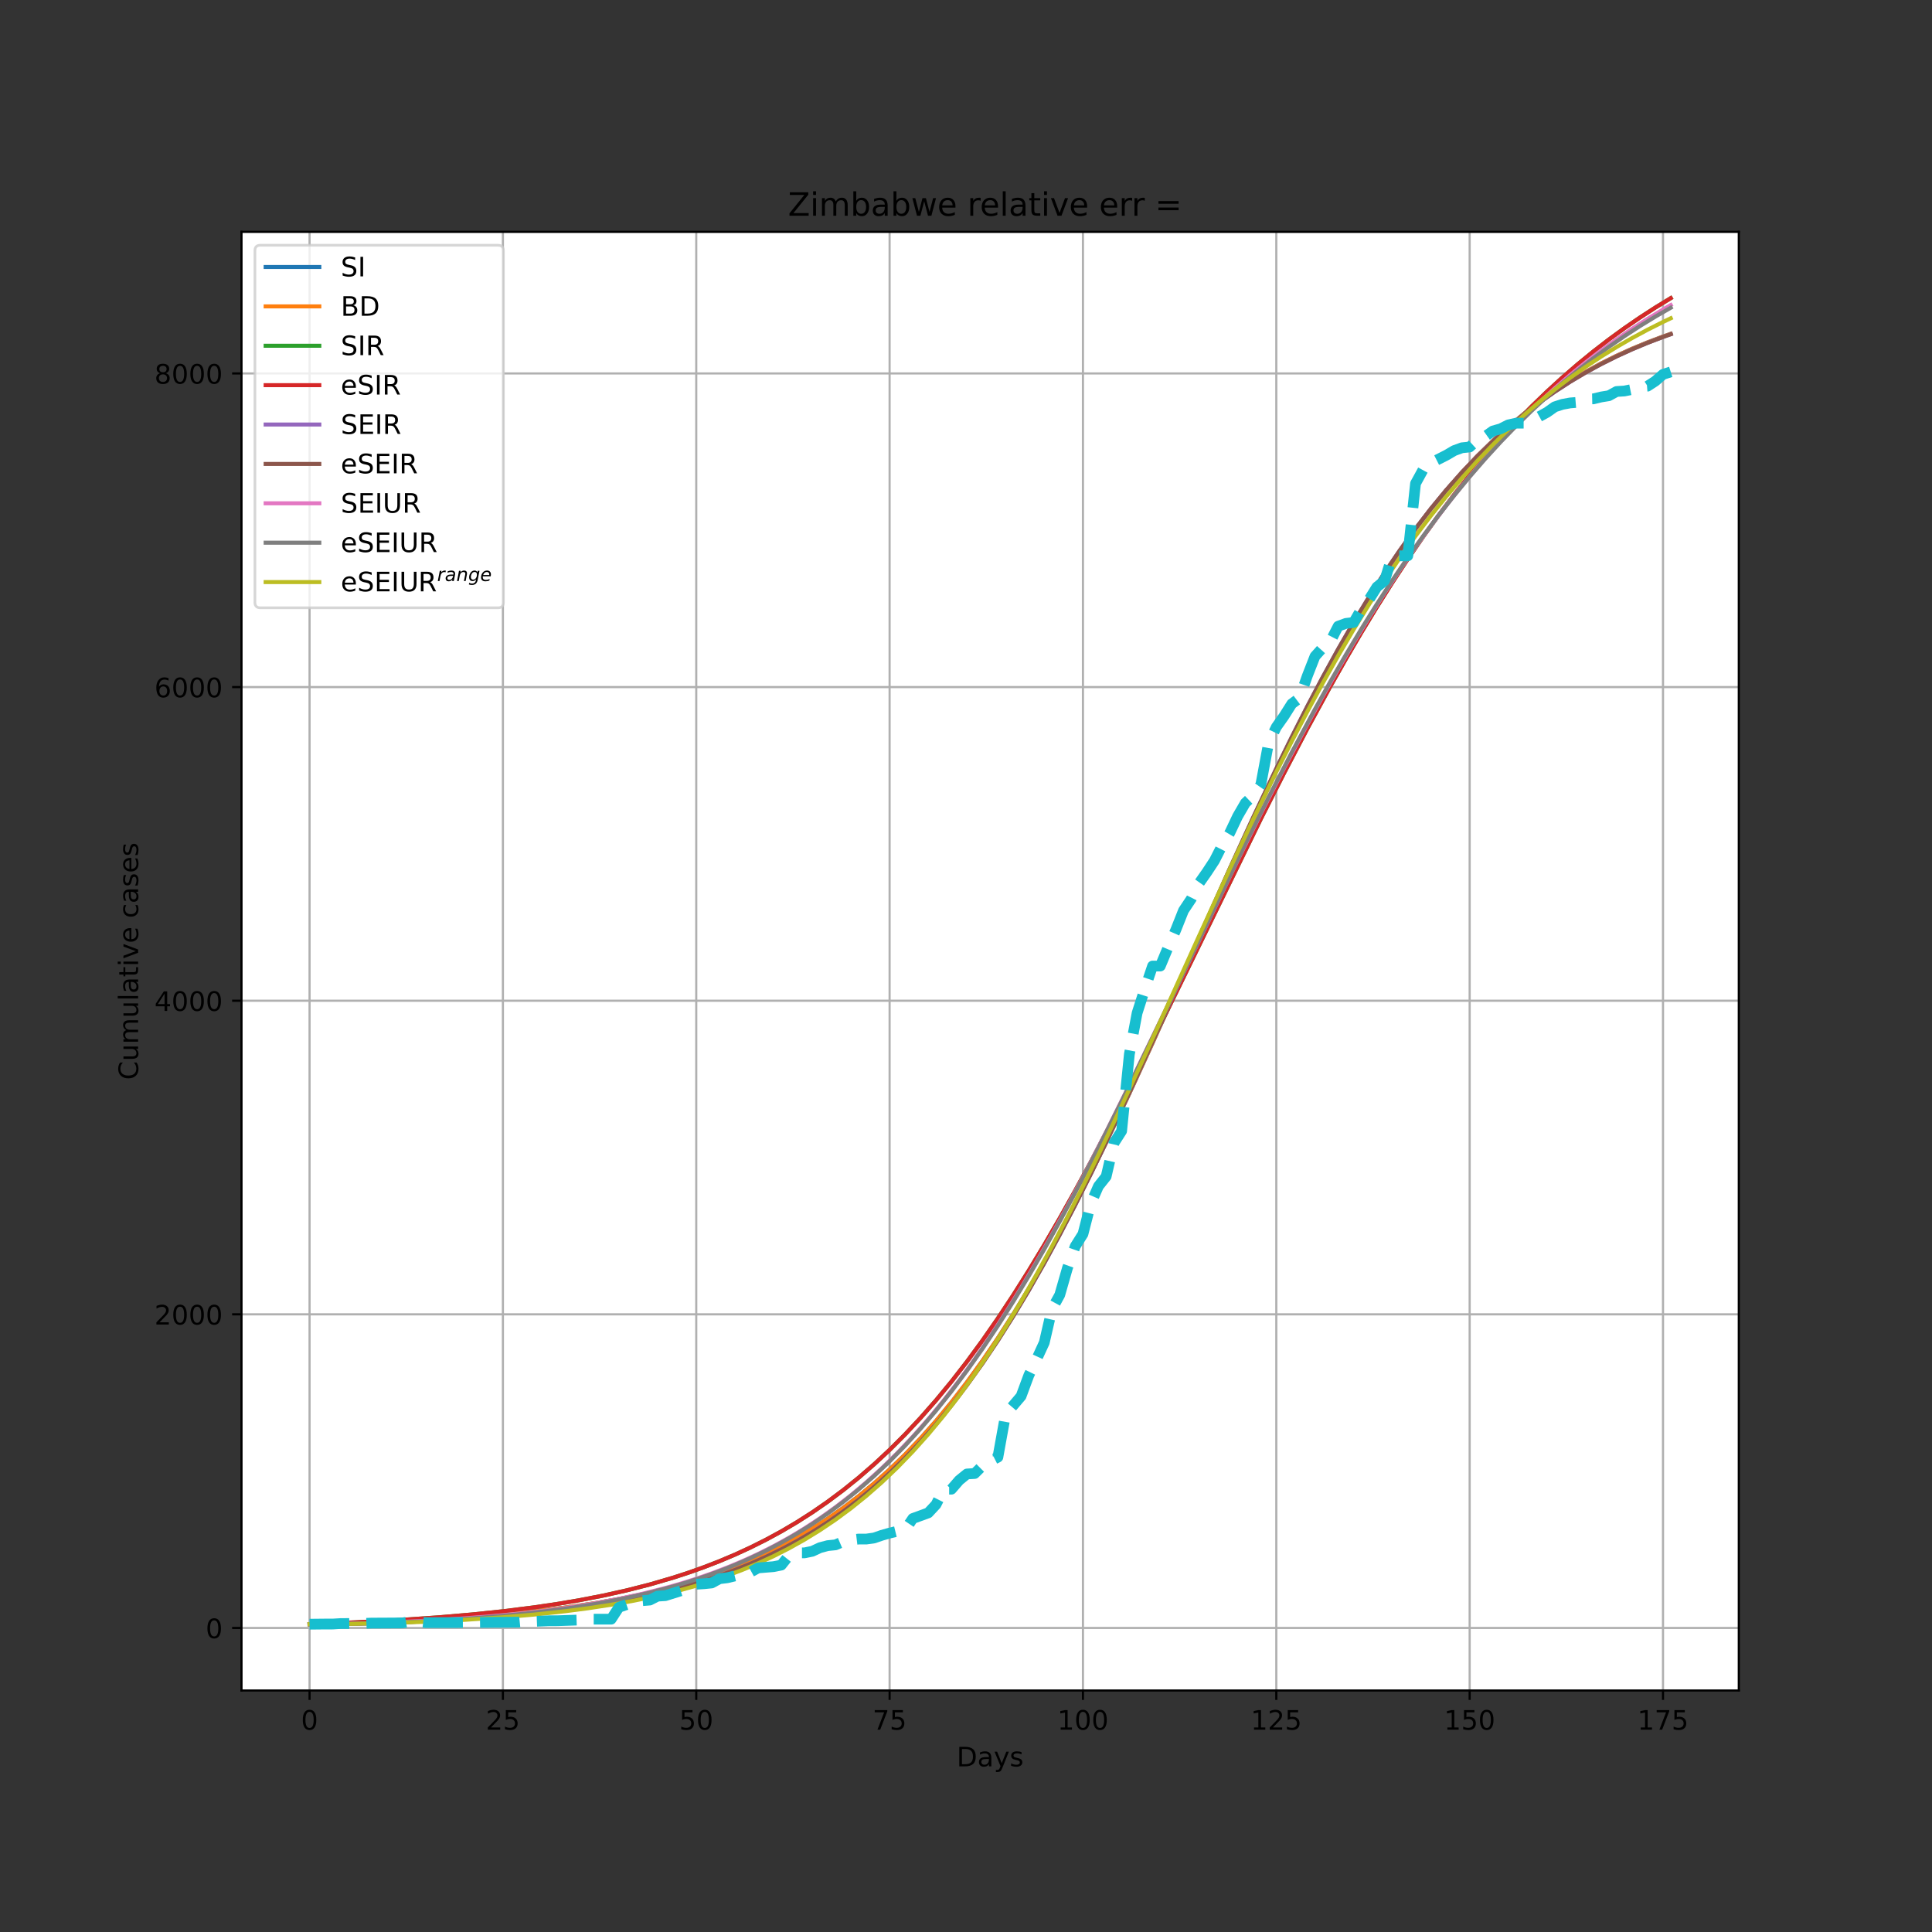 <?xml version="1.0" encoding="utf-8" standalone="no"?>
<!DOCTYPE svg PUBLIC "-//W3C//DTD SVG 1.1//EN"
  "http://www.w3.org/Graphics/SVG/1.1/DTD/svg11.dtd">
<!-- Created with matplotlib (https://matplotlib.org/) -->
<svg height="720pt" version="1.1" viewBox="0 0 720 720" width="720pt" xmlns="http://www.w3.org/2000/svg" xmlns:xlink="http://www.w3.org/1999/xlink">
 <rect x="0" y="0" width="720" height="720" fill="#333333" stroke="none"/>
 <defs>
  <style type="text/css">*{stroke-linecap:butt;stroke-linejoin:round;}</style>
 </defs>
 <g id="figure_1">
  <g id="patch_1">
   <path d="M 0 720 
L 720 720 
L 720 0 
L 0 0 
z
" style="fill:none;"/>
  </g>
  <g id="axes_1">
   <g id="patch_2">
    <path d="M 90 630 
L 648 630 
L 648 86.4 
L 90 86.4 
z
" style="fill:#ffffff;"/>
   </g>
   <g id="matplotlib.axis_1">
    <g id="xtick_1">
     <g id="line2d_1">
      <path clip-path="url(#pd97b72f3ef)" d="M 115.364 630 
L 115.364 86.4 
" style="fill:none;stroke:#b0b0b0;stroke-linecap:square;stroke-width:0.8;"/>
     </g>
     <g id="line2d_2">
      <defs>
       <path d="M 0 0 
L 0 3.5 
" id="m7e99e1c5cc" style="stroke:#000000;stroke-width:0.8;"/>
      </defs>
      <g>
       <use style="stroke:#000000;stroke-width:0.8;" x="115.364" xlink:href="#m7e99e1c5cc" y="630"/>
      </g>
     </g>
     <g id="text_1">
      <!-- 0 -->
      <g transform="translate(112.182 644.598)scale(0.1 -0.1)">
       <defs>
        <path d="M 31.781 66.406 
Q 24.172 66.406 20.328 58.906 
Q 16.5 51.422 16.5 36.375 
Q 16.5 21.391 20.328 13.891 
Q 24.172 6.391 31.781 6.391 
Q 39.453 6.391 43.281 13.891 
Q 47.125 21.391 47.125 36.375 
Q 47.125 51.422 43.281 58.906 
Q 39.453 66.406 31.781 66.406 
z
M 31.781 74.219 
Q 44.047 74.219 50.516 64.516 
Q 56.984 54.828 56.984 36.375 
Q 56.984 17.969 50.516 8.266 
Q 44.047 -1.422 31.781 -1.422 
Q 19.531 -1.422 13.062 8.266 
Q 6.594 17.969 6.594 36.375 
Q 6.594 54.828 13.062 64.516 
Q 19.531 74.219 31.781 74.219 
z
" id="DejaVuSans-48"/>
       </defs>
       <use xlink:href="#DejaVuSans-48"/>
      </g>
     </g>
    </g>
    <g id="xtick_2">
     <g id="line2d_3">
      <path clip-path="url(#pd97b72f3ef)" d="M 187.419 630 
L 187.419 86.4 
" style="fill:none;stroke:#b0b0b0;stroke-linecap:square;stroke-width:0.8;"/>
     </g>
     <g id="line2d_4">
      <g>
       <use style="stroke:#000000;stroke-width:0.8;" x="187.419" xlink:href="#m7e99e1c5cc" y="630"/>
      </g>
     </g>
     <g id="text_2">
      <!-- 25 -->
      <g transform="translate(181.057 644.598)scale(0.1 -0.1)">
       <defs>
        <path d="M 19.188 8.297 
L 53.609 8.297 
L 53.609 0 
L 7.328 0 
L 7.328 8.297 
Q 12.938 14.109 22.625 23.891 
Q 32.328 33.688 34.812 36.531 
Q 39.547 41.844 41.422 45.531 
Q 43.312 49.219 43.312 52.781 
Q 43.312 58.594 39.234 62.25 
Q 35.156 65.922 28.609 65.922 
Q 23.969 65.922 18.812 64.312 
Q 13.672 62.703 7.812 59.422 
L 7.812 69.391 
Q 13.766 71.781 18.938 73 
Q 24.125 74.219 28.422 74.219 
Q 39.75 74.219 46.484 68.547 
Q 53.219 62.891 53.219 53.422 
Q 53.219 48.922 51.531 44.891 
Q 49.859 40.875 45.406 35.406 
Q 44.188 33.984 37.641 27.219 
Q 31.109 20.453 19.188 8.297 
z
" id="DejaVuSans-50"/>
        <path d="M 10.797 72.906 
L 49.516 72.906 
L 49.516 64.594 
L 19.828 64.594 
L 19.828 46.734 
Q 21.969 47.469 24.109 47.828 
Q 26.266 48.188 28.422 48.188 
Q 40.625 48.188 47.75 41.5 
Q 54.891 34.812 54.891 23.391 
Q 54.891 11.625 47.562 5.094 
Q 40.234 -1.422 26.906 -1.422 
Q 22.312 -1.422 17.547 -0.641 
Q 12.797 0.141 7.719 1.703 
L 7.719 11.625 
Q 12.109 9.234 16.797 8.062 
Q 21.484 6.891 26.703 6.891 
Q 35.156 6.891 40.078 11.328 
Q 45.016 15.766 45.016 23.391 
Q 45.016 31 40.078 35.438 
Q 35.156 39.891 26.703 39.891 
Q 22.75 39.891 18.812 39.016 
Q 14.891 38.141 10.797 36.281 
z
" id="DejaVuSans-53"/>
       </defs>
       <use xlink:href="#DejaVuSans-50"/>
       <use x="63.623" xlink:href="#DejaVuSans-53"/>
      </g>
     </g>
    </g>
    <g id="xtick_3">
     <g id="line2d_5">
      <path clip-path="url(#pd97b72f3ef)" d="M 259.475 630 
L 259.475 86.4 
" style="fill:none;stroke:#b0b0b0;stroke-linecap:square;stroke-width:0.8;"/>
     </g>
     <g id="line2d_6">
      <g>
       <use style="stroke:#000000;stroke-width:0.8;" x="259.475" xlink:href="#m7e99e1c5cc" y="630"/>
      </g>
     </g>
     <g id="text_3">
      <!-- 50 -->
      <g transform="translate(253.113 644.598)scale(0.1 -0.1)">
       <use xlink:href="#DejaVuSans-53"/>
       <use x="63.623" xlink:href="#DejaVuSans-48"/>
      </g>
     </g>
    </g>
    <g id="xtick_4">
     <g id="line2d_7">
      <path clip-path="url(#pd97b72f3ef)" d="M 331.531 630 
L 331.531 86.4 
" style="fill:none;stroke:#b0b0b0;stroke-linecap:square;stroke-width:0.8;"/>
     </g>
     <g id="line2d_8">
      <g>
       <use style="stroke:#000000;stroke-width:0.8;" x="331.531" xlink:href="#m7e99e1c5cc" y="630"/>
      </g>
     </g>
     <g id="text_4">
      <!-- 75 -->
      <g transform="translate(325.168 644.598)scale(0.1 -0.1)">
       <defs>
        <path d="M 8.203 72.906 
L 55.078 72.906 
L 55.078 68.703 
L 28.609 0 
L 18.312 0 
L 43.219 64.594 
L 8.203 64.594 
z
" id="DejaVuSans-55"/>
       </defs>
       <use xlink:href="#DejaVuSans-55"/>
       <use x="63.623" xlink:href="#DejaVuSans-53"/>
      </g>
     </g>
    </g>
    <g id="xtick_5">
     <g id="line2d_9">
      <path clip-path="url(#pd97b72f3ef)" d="M 403.587 630 
L 403.587 86.4 
" style="fill:none;stroke:#b0b0b0;stroke-linecap:square;stroke-width:0.8;"/>
     </g>
     <g id="line2d_10">
      <g>
       <use style="stroke:#000000;stroke-width:0.8;" x="403.587" xlink:href="#m7e99e1c5cc" y="630"/>
      </g>
     </g>
     <g id="text_5">
      <!-- 100 -->
      <g transform="translate(394.043 644.598)scale(0.1 -0.1)">
       <defs>
        <path d="M 12.406 8.297 
L 28.516 8.297 
L 28.516 63.922 
L 10.984 60.406 
L 10.984 69.391 
L 28.422 72.906 
L 38.281 72.906 
L 38.281 8.297 
L 54.391 8.297 
L 54.391 0 
L 12.406 0 
z
" id="DejaVuSans-49"/>
       </defs>
       <use xlink:href="#DejaVuSans-49"/>
       <use x="63.623" xlink:href="#DejaVuSans-48"/>
       <use x="127.246" xlink:href="#DejaVuSans-48"/>
      </g>
     </g>
    </g>
    <g id="xtick_6">
     <g id="line2d_11">
      <path clip-path="url(#pd97b72f3ef)" d="M 475.643 630 
L 475.643 86.4 
" style="fill:none;stroke:#b0b0b0;stroke-linecap:square;stroke-width:0.8;"/>
     </g>
     <g id="line2d_12">
      <g>
       <use style="stroke:#000000;stroke-width:0.8;" x="475.643" xlink:href="#m7e99e1c5cc" y="630"/>
      </g>
     </g>
     <g id="text_6">
      <!-- 125 -->
      <g transform="translate(466.099 644.598)scale(0.1 -0.1)">
       <use xlink:href="#DejaVuSans-49"/>
       <use x="63.623" xlink:href="#DejaVuSans-50"/>
       <use x="127.246" xlink:href="#DejaVuSans-53"/>
      </g>
     </g>
    </g>
    <g id="xtick_7">
     <g id="line2d_13">
      <path clip-path="url(#pd97b72f3ef)" d="M 547.698 630 
L 547.698 86.4 
" style="fill:none;stroke:#b0b0b0;stroke-linecap:square;stroke-width:0.8;"/>
     </g>
     <g id="line2d_14">
      <g>
       <use style="stroke:#000000;stroke-width:0.8;" x="547.698" xlink:href="#m7e99e1c5cc" y="630"/>
      </g>
     </g>
     <g id="text_7">
      <!-- 150 -->
      <g transform="translate(538.155 644.598)scale(0.1 -0.1)">
       <use xlink:href="#DejaVuSans-49"/>
       <use x="63.623" xlink:href="#DejaVuSans-53"/>
       <use x="127.246" xlink:href="#DejaVuSans-48"/>
      </g>
     </g>
    </g>
    <g id="xtick_8">
     <g id="line2d_15">
      <path clip-path="url(#pd97b72f3ef)" d="M 619.754 630 
L 619.754 86.4 
" style="fill:none;stroke:#b0b0b0;stroke-linecap:square;stroke-width:0.8;"/>
     </g>
     <g id="line2d_16">
      <g>
       <use style="stroke:#000000;stroke-width:0.8;" x="619.754" xlink:href="#m7e99e1c5cc" y="630"/>
      </g>
     </g>
     <g id="text_8">
      <!-- 175 -->
      <g transform="translate(610.21 644.598)scale(0.1 -0.1)">
       <use xlink:href="#DejaVuSans-49"/>
       <use x="63.623" xlink:href="#DejaVuSans-55"/>
       <use x="127.246" xlink:href="#DejaVuSans-53"/>
      </g>
     </g>
    </g>
    <g id="text_9">
     <!-- Days -->
     <g transform="translate(356.522 658.277)scale(0.1 -0.1)">
      <defs>
       <path d="M 19.672 64.797 
L 19.672 8.109 
L 31.594 8.109 
Q 46.688 8.109 53.688 14.938 
Q 60.688 21.781 60.688 36.531 
Q 60.688 51.172 53.688 57.984 
Q 46.688 64.797 31.594 64.797 
z
M 9.812 72.906 
L 30.078 72.906 
Q 51.266 72.906 61.172 64.094 
Q 71.094 55.281 71.094 36.531 
Q 71.094 17.672 61.125 8.828 
Q 51.172 0 30.078 0 
L 9.812 0 
z
" id="DejaVuSans-68"/>
       <path d="M 34.281 27.484 
Q 23.391 27.484 19.188 25 
Q 14.984 22.516 14.984 16.5 
Q 14.984 11.719 18.141 8.906 
Q 21.297 6.109 26.703 6.109 
Q 34.188 6.109 38.703 11.406 
Q 43.219 16.703 43.219 25.484 
L 43.219 27.484 
z
M 52.203 31.203 
L 52.203 0 
L 43.219 0 
L 43.219 8.297 
Q 40.141 3.328 35.547 0.953 
Q 30.953 -1.422 24.312 -1.422 
Q 15.922 -1.422 10.953 3.297 
Q 6 8.016 6 15.922 
Q 6 25.141 12.172 29.828 
Q 18.359 34.516 30.609 34.516 
L 43.219 34.516 
L 43.219 35.406 
Q 43.219 41.609 39.141 45 
Q 35.062 48.391 27.688 48.391 
Q 23 48.391 18.547 47.266 
Q 14.109 46.141 10.016 43.891 
L 10.016 52.203 
Q 14.938 54.109 19.578 55.047 
Q 24.219 56 28.609 56 
Q 40.484 56 46.344 49.844 
Q 52.203 43.703 52.203 31.203 
z
" id="DejaVuSans-97"/>
       <path d="M 32.172 -5.078 
Q 28.375 -14.844 24.75 -17.812 
Q 21.141 -20.797 15.094 -20.797 
L 7.906 -20.797 
L 7.906 -13.281 
L 13.188 -13.281 
Q 16.891 -13.281 18.938 -11.516 
Q 21 -9.766 23.484 -3.219 
L 25.094 0.875 
L 2.984 54.688 
L 12.5 54.688 
L 29.594 11.922 
L 46.688 54.688 
L 56.203 54.688 
z
" id="DejaVuSans-121"/>
       <path d="M 44.281 53.078 
L 44.281 44.578 
Q 40.484 46.531 36.375 47.5 
Q 32.281 48.484 27.875 48.484 
Q 21.188 48.484 17.844 46.438 
Q 14.5 44.391 14.5 40.281 
Q 14.5 37.156 16.891 35.375 
Q 19.281 33.594 26.516 31.984 
L 29.594 31.297 
Q 39.156 29.25 43.188 25.516 
Q 47.219 21.781 47.219 15.094 
Q 47.219 7.469 41.188 3.016 
Q 35.156 -1.422 24.609 -1.422 
Q 20.219 -1.422 15.453 -0.562 
Q 10.688 0.297 5.422 2 
L 5.422 11.281 
Q 10.406 8.688 15.234 7.391 
Q 20.062 6.109 24.812 6.109 
Q 31.156 6.109 34.562 8.281 
Q 37.984 10.453 37.984 14.406 
Q 37.984 18.062 35.516 20.016 
Q 33.062 21.969 24.703 23.781 
L 21.578 24.516 
Q 13.234 26.266 9.516 29.906 
Q 5.812 33.547 5.812 39.891 
Q 5.812 47.609 11.281 51.797 
Q 16.75 56 26.812 56 
Q 31.781 56 36.172 55.266 
Q 40.578 54.547 44.281 53.078 
z
" id="DejaVuSans-115"/>
      </defs>
      <use xlink:href="#DejaVuSans-68"/>
      <use x="77.002" xlink:href="#DejaVuSans-97"/>
      <use x="138.281" xlink:href="#DejaVuSans-121"/>
      <use x="197.461" xlink:href="#DejaVuSans-115"/>
     </g>
    </g>
   </g>
   <g id="matplotlib.axis_2">
    <g id="ytick_1">
     <g id="line2d_17">
      <path clip-path="url(#pd97b72f3ef)" d="M 90 606.693 
L 648 606.693 
" style="fill:none;stroke:#b0b0b0;stroke-linecap:square;stroke-width:0.8;"/>
     </g>
     <g id="line2d_18">
      <defs>
       <path d="M 0 0 
L -3.5 0 
" id="m1aacdb8997" style="stroke:#000000;stroke-width:0.8;"/>
      </defs>
      <g>
       <use style="stroke:#000000;stroke-width:0.8;" x="90" xlink:href="#m1aacdb8997" y="606.693"/>
      </g>
     </g>
     <g id="text_10">
      <!-- 0 -->
      <g transform="translate(76.638 610.493)scale(0.1 -0.1)">
       <use xlink:href="#DejaVuSans-48"/>
      </g>
     </g>
    </g>
    <g id="ytick_2">
     <g id="line2d_19">
      <path clip-path="url(#pd97b72f3ef)" d="M 90 489.814 
L 648 489.814 
" style="fill:none;stroke:#b0b0b0;stroke-linecap:square;stroke-width:0.8;"/>
     </g>
     <g id="line2d_20">
      <g>
       <use style="stroke:#000000;stroke-width:0.8;" x="90" xlink:href="#m1aacdb8997" y="489.814"/>
      </g>
     </g>
     <g id="text_11">
      <!-- 2000 -->
      <g transform="translate(57.55 493.613)scale(0.1 -0.1)">
       <use xlink:href="#DejaVuSans-50"/>
       <use x="63.623" xlink:href="#DejaVuSans-48"/>
       <use x="127.246" xlink:href="#DejaVuSans-48"/>
       <use x="190.869" xlink:href="#DejaVuSans-48"/>
      </g>
     </g>
    </g>
    <g id="ytick_3">
     <g id="line2d_21">
      <path clip-path="url(#pd97b72f3ef)" d="M 90 372.934 
L 648 372.934 
" style="fill:none;stroke:#b0b0b0;stroke-linecap:square;stroke-width:0.8;"/>
     </g>
     <g id="line2d_22">
      <g>
       <use style="stroke:#000000;stroke-width:0.8;" x="90" xlink:href="#m1aacdb8997" y="372.934"/>
      </g>
     </g>
     <g id="text_12">
      <!-- 4000 -->
      <g transform="translate(57.55 376.733)scale(0.1 -0.1)">
       <defs>
        <path d="M 37.797 64.312 
L 12.891 25.391 
L 37.797 25.391 
z
M 35.203 72.906 
L 47.609 72.906 
L 47.609 25.391 
L 58.016 25.391 
L 58.016 17.188 
L 47.609 17.188 
L 47.609 0 
L 37.797 0 
L 37.797 17.188 
L 4.891 17.188 
L 4.891 26.703 
z
" id="DejaVuSans-52"/>
       </defs>
       <use xlink:href="#DejaVuSans-52"/>
       <use x="63.623" xlink:href="#DejaVuSans-48"/>
       <use x="127.246" xlink:href="#DejaVuSans-48"/>
       <use x="190.869" xlink:href="#DejaVuSans-48"/>
      </g>
     </g>
    </g>
    <g id="ytick_4">
     <g id="line2d_23">
      <path clip-path="url(#pd97b72f3ef)" d="M 90 256.054 
L 648 256.054 
" style="fill:none;stroke:#b0b0b0;stroke-linecap:square;stroke-width:0.8;"/>
     </g>
     <g id="line2d_24">
      <g>
       <use style="stroke:#000000;stroke-width:0.8;" x="90" xlink:href="#m1aacdb8997" y="256.054"/>
      </g>
     </g>
     <g id="text_13">
      <!-- 6000 -->
      <g transform="translate(57.55 259.853)scale(0.1 -0.1)">
       <defs>
        <path d="M 33.016 40.375 
Q 26.375 40.375 22.484 35.828 
Q 18.609 31.297 18.609 23.391 
Q 18.609 15.531 22.484 10.953 
Q 26.375 6.391 33.016 6.391 
Q 39.656 6.391 43.531 10.953 
Q 47.406 15.531 47.406 23.391 
Q 47.406 31.297 43.531 35.828 
Q 39.656 40.375 33.016 40.375 
z
M 52.594 71.297 
L 52.594 62.312 
Q 48.875 64.062 45.094 64.984 
Q 41.312 65.922 37.594 65.922 
Q 27.828 65.922 22.672 59.328 
Q 17.531 52.734 16.797 39.406 
Q 19.672 43.656 24.016 45.922 
Q 28.375 48.188 33.594 48.188 
Q 44.578 48.188 50.953 41.516 
Q 57.328 34.859 57.328 23.391 
Q 57.328 12.156 50.688 5.359 
Q 44.047 -1.422 33.016 -1.422 
Q 20.359 -1.422 13.672 8.266 
Q 6.984 17.969 6.984 36.375 
Q 6.984 53.656 15.188 63.938 
Q 23.391 74.219 37.203 74.219 
Q 40.922 74.219 44.703 73.484 
Q 48.484 72.75 52.594 71.297 
z
" id="DejaVuSans-54"/>
       </defs>
       <use xlink:href="#DejaVuSans-54"/>
       <use x="63.623" xlink:href="#DejaVuSans-48"/>
       <use x="127.246" xlink:href="#DejaVuSans-48"/>
       <use x="190.869" xlink:href="#DejaVuSans-48"/>
      </g>
     </g>
    </g>
    <g id="ytick_5">
     <g id="line2d_25">
      <path clip-path="url(#pd97b72f3ef)" d="M 90 139.174 
L 648 139.174 
" style="fill:none;stroke:#b0b0b0;stroke-linecap:square;stroke-width:0.8;"/>
     </g>
     <g id="line2d_26">
      <g>
       <use style="stroke:#000000;stroke-width:0.8;" x="90" xlink:href="#m1aacdb8997" y="139.174"/>
      </g>
     </g>
     <g id="text_14">
      <!-- 8000 -->
      <g transform="translate(57.55 142.973)scale(0.1 -0.1)">
       <defs>
        <path d="M 31.781 34.625 
Q 24.75 34.625 20.719 30.859 
Q 16.703 27.094 16.703 20.516 
Q 16.703 13.922 20.719 10.156 
Q 24.75 6.391 31.781 6.391 
Q 38.812 6.391 42.859 10.172 
Q 46.922 13.969 46.922 20.516 
Q 46.922 27.094 42.891 30.859 
Q 38.875 34.625 31.781 34.625 
z
M 21.922 38.812 
Q 15.578 40.375 12.031 44.719 
Q 8.5 49.078 8.5 55.328 
Q 8.5 64.062 14.719 69.141 
Q 20.953 74.219 31.781 74.219 
Q 42.672 74.219 48.875 69.141 
Q 55.078 64.062 55.078 55.328 
Q 55.078 49.078 51.531 44.719 
Q 48 40.375 41.703 38.812 
Q 48.828 37.156 52.797 32.312 
Q 56.781 27.484 56.781 20.516 
Q 56.781 9.906 50.312 4.234 
Q 43.844 -1.422 31.781 -1.422 
Q 19.734 -1.422 13.25 4.234 
Q 6.781 9.906 6.781 20.516 
Q 6.781 27.484 10.781 32.312 
Q 14.797 37.156 21.922 38.812 
z
M 18.312 54.391 
Q 18.312 48.734 21.844 45.562 
Q 25.391 42.391 31.781 42.391 
Q 38.141 42.391 41.719 45.562 
Q 45.312 48.734 45.312 54.391 
Q 45.312 60.062 41.719 63.234 
Q 38.141 66.406 31.781 66.406 
Q 25.391 66.406 21.844 63.234 
Q 18.312 60.062 18.312 54.391 
z
" id="DejaVuSans-56"/>
       </defs>
       <use xlink:href="#DejaVuSans-56"/>
       <use x="63.623" xlink:href="#DejaVuSans-48"/>
       <use x="127.246" xlink:href="#DejaVuSans-48"/>
       <use x="190.869" xlink:href="#DejaVuSans-48"/>
      </g>
     </g>
    </g>
    <g id="text_15">
     <!-- Cumulative cases -->
     <g transform="translate(51.47 402.426)rotate(-90)scale(0.1 -0.1)">
      <defs>
       <path d="M 64.406 67.281 
L 64.406 56.891 
Q 59.422 61.531 53.781 63.812 
Q 48.141 66.109 41.797 66.109 
Q 29.297 66.109 22.656 58.469 
Q 16.016 50.828 16.016 36.375 
Q 16.016 21.969 22.656 14.328 
Q 29.297 6.688 41.797 6.688 
Q 48.141 6.688 53.781 8.984 
Q 59.422 11.281 64.406 15.922 
L 64.406 5.609 
Q 59.234 2.094 53.438 0.328 
Q 47.656 -1.422 41.219 -1.422 
Q 24.656 -1.422 15.125 8.703 
Q 5.609 18.844 5.609 36.375 
Q 5.609 53.953 15.125 64.078 
Q 24.656 74.219 41.219 74.219 
Q 47.75 74.219 53.531 72.484 
Q 59.328 70.75 64.406 67.281 
z
" id="DejaVuSans-67"/>
       <path d="M 8.5 21.578 
L 8.5 54.688 
L 17.484 54.688 
L 17.484 21.922 
Q 17.484 14.156 20.5 10.266 
Q 23.531 6.391 29.594 6.391 
Q 36.859 6.391 41.078 11.031 
Q 45.312 15.672 45.312 23.688 
L 45.312 54.688 
L 54.297 54.688 
L 54.297 0 
L 45.312 0 
L 45.312 8.406 
Q 42.047 3.422 37.719 1 
Q 33.406 -1.422 27.688 -1.422 
Q 18.266 -1.422 13.375 4.438 
Q 8.5 10.297 8.5 21.578 
z
M 31.109 56 
z
" id="DejaVuSans-117"/>
       <path d="M 52 44.188 
Q 55.375 50.25 60.062 53.125 
Q 64.75 56 71.094 56 
Q 79.641 56 84.281 50.016 
Q 88.922 44.047 88.922 33.016 
L 88.922 0 
L 79.891 0 
L 79.891 32.719 
Q 79.891 40.578 77.094 44.375 
Q 74.312 48.188 68.609 48.188 
Q 61.625 48.188 57.562 43.547 
Q 53.516 38.922 53.516 30.906 
L 53.516 0 
L 44.484 0 
L 44.484 32.719 
Q 44.484 40.625 41.703 44.406 
Q 38.922 48.188 33.109 48.188 
Q 26.219 48.188 22.156 43.531 
Q 18.109 38.875 18.109 30.906 
L 18.109 0 
L 9.078 0 
L 9.078 54.688 
L 18.109 54.688 
L 18.109 46.188 
Q 21.188 51.219 25.484 53.609 
Q 29.781 56 35.688 56 
Q 41.656 56 45.828 52.969 
Q 50 49.953 52 44.188 
z
" id="DejaVuSans-109"/>
       <path d="M 9.422 75.984 
L 18.406 75.984 
L 18.406 0 
L 9.422 0 
z
" id="DejaVuSans-108"/>
       <path d="M 18.312 70.219 
L 18.312 54.688 
L 36.812 54.688 
L 36.812 47.703 
L 18.312 47.703 
L 18.312 18.016 
Q 18.312 11.328 20.141 9.422 
Q 21.969 7.516 27.594 7.516 
L 36.812 7.516 
L 36.812 0 
L 27.594 0 
Q 17.188 0 13.234 3.875 
Q 9.281 7.766 9.281 18.016 
L 9.281 47.703 
L 2.688 47.703 
L 2.688 54.688 
L 9.281 54.688 
L 9.281 70.219 
z
" id="DejaVuSans-116"/>
       <path d="M 9.422 54.688 
L 18.406 54.688 
L 18.406 0 
L 9.422 0 
z
M 9.422 75.984 
L 18.406 75.984 
L 18.406 64.594 
L 9.422 64.594 
z
" id="DejaVuSans-105"/>
       <path d="M 2.984 54.688 
L 12.5 54.688 
L 29.594 8.797 
L 46.688 54.688 
L 56.203 54.688 
L 35.688 0 
L 23.484 0 
z
" id="DejaVuSans-118"/>
       <path d="M 56.203 29.594 
L 56.203 25.203 
L 14.891 25.203 
Q 15.484 15.922 20.484 11.062 
Q 25.484 6.203 34.422 6.203 
Q 39.594 6.203 44.453 7.469 
Q 49.312 8.734 54.109 11.281 
L 54.109 2.781 
Q 49.266 0.734 44.188 -0.344 
Q 39.109 -1.422 33.891 -1.422 
Q 20.797 -1.422 13.156 6.188 
Q 5.516 13.812 5.516 26.812 
Q 5.516 40.234 12.766 48.109 
Q 20.016 56 32.328 56 
Q 43.359 56 49.781 48.891 
Q 56.203 41.797 56.203 29.594 
z
M 47.219 32.234 
Q 47.125 39.594 43.094 43.984 
Q 39.062 48.391 32.422 48.391 
Q 24.906 48.391 20.391 44.141 
Q 15.875 39.891 15.188 32.172 
z
" id="DejaVuSans-101"/>
       <path id="DejaVuSans-32"/>
       <path d="M 48.781 52.594 
L 48.781 44.188 
Q 44.969 46.297 41.141 47.344 
Q 37.312 48.391 33.406 48.391 
Q 24.656 48.391 19.812 42.844 
Q 14.984 37.312 14.984 27.297 
Q 14.984 17.281 19.812 11.734 
Q 24.656 6.203 33.406 6.203 
Q 37.312 6.203 41.141 7.25 
Q 44.969 8.297 48.781 10.406 
L 48.781 2.094 
Q 45.016 0.344 40.984 -0.531 
Q 36.969 -1.422 32.422 -1.422 
Q 20.062 -1.422 12.781 6.344 
Q 5.516 14.109 5.516 27.297 
Q 5.516 40.672 12.859 48.328 
Q 20.219 56 33.016 56 
Q 37.156 56 41.109 55.141 
Q 45.062 54.297 48.781 52.594 
z
" id="DejaVuSans-99"/>
      </defs>
      <use xlink:href="#DejaVuSans-67"/>
      <use x="69.824" xlink:href="#DejaVuSans-117"/>
      <use x="133.203" xlink:href="#DejaVuSans-109"/>
      <use x="230.615" xlink:href="#DejaVuSans-117"/>
      <use x="293.994" xlink:href="#DejaVuSans-108"/>
      <use x="321.777" xlink:href="#DejaVuSans-97"/>
      <use x="383.057" xlink:href="#DejaVuSans-116"/>
      <use x="422.266" xlink:href="#DejaVuSans-105"/>
      <use x="450.049" xlink:href="#DejaVuSans-118"/>
      <use x="509.229" xlink:href="#DejaVuSans-101"/>
      <use x="570.752" xlink:href="#DejaVuSans-32"/>
      <use x="602.539" xlink:href="#DejaVuSans-99"/>
      <use x="657.52" xlink:href="#DejaVuSans-97"/>
      <use x="718.799" xlink:href="#DejaVuSans-115"/>
      <use x="770.898" xlink:href="#DejaVuSans-101"/>
      <use x="832.422" xlink:href="#DejaVuSans-115"/>
     </g>
    </g>
   </g>
   <g id="line2d_27">
    <path clip-path="url(#pd97b72f3ef)" d="M 115.364 605.291 
L 135.539 604.685 
L 152.833 603.961 
L 167.244 603.165 
L 181.655 602.138 
L 193.184 601.107 
L 204.713 599.847 
L 213.36 598.721 
L 222.006 597.414 
L 230.653 595.897 
L 239.3 594.139 
L 247.946 592.102 
L 256.593 589.747 
L 262.357 587.977 
L 268.122 586.03 
L 273.886 583.89 
L 279.651 581.54 
L 285.415 578.962 
L 291.18 576.137 
L 296.944 573.044 
L 302.709 569.663 
L 308.473 565.972 
L 314.238 561.948 
L 320.002 557.568 
L 325.767 552.811 
L 331.531 547.653 
L 337.295 542.072 
L 343.06 536.048 
L 348.824 529.561 
L 354.589 522.595 
L 360.353 515.135 
L 366.118 507.171 
L 371.882 498.696 
L 377.647 489.709 
L 383.411 480.214 
L 389.176 470.222 
L 394.94 459.749 
L 400.705 448.819 
L 406.469 437.463 
L 412.233 425.72 
L 420.88 407.479 
L 429.527 388.648 
L 443.938 356.513 
L 458.349 324.348 
L 466.996 305.47 
L 475.643 287.164 
L 481.407 275.369 
L 487.171 263.955 
L 492.936 252.962 
L 498.7 242.421 
L 504.465 232.358 
L 510.229 222.791 
L 515.994 213.731 
L 521.758 205.182 
L 527.523 197.145 
L 533.287 189.613 
L 539.052 182.576 
L 544.816 176.022 
L 550.581 169.932 
L 556.345 164.289 
L 562.11 159.071 
L 567.874 154.257 
L 573.638 149.825 
L 579.403 145.751 
L 585.167 142.013 
L 590.932 138.589 
L 596.696 135.456 
L 602.461 132.593 
L 608.225 129.981 
L 613.99 127.599 
L 619.754 125.43 
L 622.636 124.42 
L 622.636 124.42 
" style="fill:none;stroke:#1f77b4;stroke-linecap:square;stroke-width:1.5;"/>
   </g>
   <g id="line2d_28">
    <path clip-path="url(#pd97b72f3ef)" d="M 115.364 605.291 
L 135.539 604.685 
L 152.833 603.961 
L 167.244 603.165 
L 181.655 602.138 
L 193.184 601.107 
L 204.713 599.847 
L 213.36 598.721 
L 222.006 597.414 
L 230.653 595.897 
L 239.3 594.139 
L 247.946 592.102 
L 256.593 589.747 
L 262.357 587.977 
L 268.122 586.03 
L 273.886 583.89 
L 279.651 581.54 
L 285.415 578.962 
L 291.18 576.137 
L 296.944 573.044 
L 302.709 569.663 
L 308.473 565.972 
L 314.238 561.948 
L 320.002 557.568 
L 325.767 552.811 
L 331.531 547.653 
L 337.295 542.072 
L 343.06 536.048 
L 348.824 529.561 
L 354.589 522.595 
L 360.353 515.135 
L 366.118 507.171 
L 371.882 498.696 
L 377.647 489.709 
L 383.411 480.214 
L 389.176 470.222 
L 394.94 459.749 
L 400.705 448.819 
L 406.469 437.463 
L 412.233 425.72 
L 420.88 407.479 
L 429.527 388.648 
L 443.938 356.513 
L 458.349 324.348 
L 466.996 305.47 
L 475.643 287.164 
L 481.407 275.369 
L 487.171 263.955 
L 492.936 252.962 
L 498.7 242.421 
L 504.465 232.358 
L 510.229 222.791 
L 515.994 213.731 
L 521.758 205.182 
L 527.523 197.145 
L 533.287 189.613 
L 539.052 182.576 
L 544.816 176.022 
L 550.581 169.932 
L 556.345 164.289 
L 562.11 159.071 
L 567.874 154.257 
L 573.638 149.825 
L 579.403 145.751 
L 585.167 142.013 
L 590.932 138.589 
L 596.696 135.456 
L 602.461 132.593 
L 608.225 129.981 
L 613.99 127.599 
L 619.754 125.43 
L 622.636 124.42 
L 622.636 124.42 
" style="fill:none;stroke:#ff7f0e;stroke-linecap:square;stroke-width:1.5;"/>
   </g>
   <g id="line2d_29">
    <path clip-path="url(#pd97b72f3ef)" d="M 115.364 605.291 
L 132.657 604.592 
L 149.95 603.663 
L 164.362 602.659 
L 175.89 601.666 
L 187.419 600.469 
L 198.948 599.025 
L 207.595 597.751 
L 216.242 596.288 
L 224.888 594.609 
L 233.535 592.685 
L 242.182 590.481 
L 250.829 587.96 
L 256.593 586.083 
L 262.357 584.035 
L 268.122 581.8 
L 273.886 579.365 
L 279.651 576.714 
L 285.415 573.831 
L 291.18 570.698 
L 296.944 567.3 
L 302.709 563.617 
L 308.473 559.633 
L 314.238 555.329 
L 320.002 550.688 
L 325.767 545.692 
L 331.531 540.325 
L 337.295 534.572 
L 343.06 528.418 
L 348.824 521.852 
L 354.589 514.864 
L 360.353 507.447 
L 366.118 499.597 
L 371.882 491.315 
L 377.647 482.604 
L 383.411 473.472 
L 389.176 463.933 
L 394.94 454.004 
L 400.705 443.708 
L 406.469 433.072 
L 415.116 416.553 
L 423.762 399.47 
L 435.291 376.065 
L 469.878 305.167 
L 478.525 288.112 
L 487.171 271.596 
L 495.818 255.723 
L 501.583 245.539 
L 507.347 235.696 
L 513.112 226.209 
L 518.876 217.087 
L 524.64 208.337 
L 530.405 199.962 
L 536.169 191.961 
L 541.934 184.332 
L 547.698 177.069 
L 553.463 170.164 
L 559.227 163.609 
L 564.992 157.393 
L 570.756 151.504 
L 576.521 145.931 
L 582.285 140.659 
L 588.05 135.677 
L 593.814 130.97 
L 599.579 126.525 
L 605.343 122.329 
L 611.107 118.37 
L 616.872 114.634 
L 622.636 111.109 
L 622.636 111.109 
" style="fill:none;stroke:#2ca02c;stroke-linecap:square;stroke-width:1.5;"/>
   </g>
   <g id="line2d_30">
    <path clip-path="url(#pd97b72f3ef)" d="M 115.364 605.291 
L 132.657 604.592 
L 149.95 603.663 
L 164.362 602.659 
L 175.89 601.666 
L 187.419 600.469 
L 198.948 599.025 
L 207.595 597.751 
L 216.242 596.288 
L 224.888 594.609 
L 233.535 592.685 
L 242.182 590.481 
L 250.829 587.96 
L 256.593 586.083 
L 262.357 584.035 
L 268.122 581.8 
L 273.886 579.365 
L 279.651 576.714 
L 285.415 573.831 
L 291.18 570.698 
L 296.944 567.3 
L 302.709 563.617 
L 308.473 559.633 
L 314.238 555.329 
L 320.002 550.688 
L 325.767 545.692 
L 331.531 540.325 
L 337.295 534.572 
L 343.06 528.418 
L 348.824 521.852 
L 354.589 514.864 
L 360.353 507.447 
L 366.118 499.597 
L 371.882 491.315 
L 377.647 482.604 
L 383.411 473.472 
L 389.176 463.933 
L 394.94 454.004 
L 400.705 443.708 
L 406.469 433.072 
L 415.116 416.553 
L 423.762 399.47 
L 435.291 376.065 
L 469.878 305.167 
L 478.525 288.112 
L 487.171 271.596 
L 495.818 255.723 
L 501.583 245.539 
L 507.347 235.696 
L 513.112 226.209 
L 518.876 217.087 
L 524.64 208.337 
L 530.405 199.962 
L 536.169 191.961 
L 541.934 184.332 
L 547.698 177.069 
L 553.463 170.164 
L 559.227 163.609 
L 564.992 157.393 
L 570.756 151.504 
L 576.521 145.931 
L 582.285 140.659 
L 588.05 135.677 
L 593.814 130.97 
L 599.579 126.525 
L 605.343 122.329 
L 611.107 118.37 
L 616.872 114.634 
L 622.636 111.109 
L 622.636 111.109 
" style="fill:none;stroke:#d62728;stroke-linecap:square;stroke-width:1.5;"/>
   </g>
   <g id="line2d_31">
    <path clip-path="url(#pd97b72f3ef)" d="M 115.364 605.291 
L 126.893 605.196 
L 141.304 604.859 
L 155.715 604.315 
L 170.126 603.557 
L 184.537 602.551 
L 196.066 601.527 
L 207.595 600.265 
L 216.242 599.131 
L 224.888 597.81 
L 233.535 596.27 
L 242.182 594.48 
L 250.829 592.399 
L 256.593 590.829 
L 262.357 589.097 
L 268.122 587.187 
L 273.886 585.083 
L 279.651 582.768 
L 285.415 580.221 
L 291.18 577.424 
L 296.944 574.356 
L 302.709 570.994 
L 308.473 567.316 
L 314.238 563.299 
L 320.002 558.919 
L 325.767 554.152 
L 331.531 548.975 
L 337.295 543.365 
L 343.06 537.3 
L 348.824 530.76 
L 354.589 523.729 
L 360.353 516.191 
L 366.118 508.137 
L 371.882 499.56 
L 377.647 490.461 
L 383.411 480.844 
L 389.176 470.721 
L 394.94 460.112 
L 400.705 449.043 
L 406.469 437.547 
L 412.233 425.666 
L 420.88 407.229 
L 429.527 388.223 
L 443.938 355.87 
L 458.349 323.597 
L 466.996 304.711 
L 475.643 286.435 
L 481.407 274.679 
L 487.171 263.316 
L 492.936 252.384 
L 498.7 241.912 
L 504.465 231.923 
L 510.229 222.433 
L 515.994 213.45 
L 521.758 204.978 
L 527.523 197.013 
L 533.287 189.55 
L 539.052 182.576 
L 544.816 176.077 
L 550.581 170.037 
L 556.345 164.435 
L 562.11 159.251 
L 567.874 154.464 
L 573.638 150.05 
L 579.403 145.988 
L 585.167 142.254 
L 590.932 138.827 
L 596.696 135.685 
L 602.461 132.808 
L 608.225 130.176 
L 613.99 127.769 
L 619.754 125.571 
L 622.636 124.545 
L 622.636 124.545 
" style="fill:none;stroke:#9467bd;stroke-linecap:square;stroke-width:1.5;"/>
   </g>
   <g id="line2d_32">
    <path clip-path="url(#pd97b72f3ef)" d="M 115.364 605.291 
L 126.893 605.196 
L 141.304 604.859 
L 155.715 604.315 
L 170.126 603.557 
L 184.537 602.551 
L 196.066 601.527 
L 207.595 600.265 
L 216.242 599.131 
L 224.888 597.81 
L 233.535 596.27 
L 242.182 594.48 
L 250.829 592.399 
L 256.593 590.829 
L 262.357 589.097 
L 268.122 587.187 
L 273.886 585.083 
L 279.651 582.768 
L 285.415 580.221 
L 291.18 577.424 
L 296.944 574.356 
L 302.709 570.994 
L 308.473 567.316 
L 314.238 563.299 
L 320.002 558.919 
L 325.767 554.152 
L 331.531 548.975 
L 337.295 543.365 
L 343.06 537.3 
L 348.824 530.76 
L 354.589 523.729 
L 360.353 516.191 
L 366.118 508.137 
L 371.882 499.56 
L 377.647 490.461 
L 383.411 480.844 
L 389.176 470.721 
L 394.94 460.112 
L 400.705 449.043 
L 406.469 437.547 
L 412.233 425.666 
L 420.88 407.229 
L 429.527 388.223 
L 443.938 355.87 
L 458.349 323.597 
L 466.996 304.711 
L 475.643 286.435 
L 481.407 274.679 
L 487.171 263.316 
L 492.936 252.384 
L 498.7 241.912 
L 504.465 231.923 
L 510.229 222.433 
L 515.994 213.45 
L 521.758 204.978 
L 527.523 197.013 
L 533.287 189.55 
L 539.052 182.576 
L 544.816 176.077 
L 550.581 170.037 
L 556.345 164.435 
L 562.11 159.251 
L 567.874 154.464 
L 573.638 150.05 
L 579.403 145.988 
L 585.167 142.254 
L 590.932 138.827 
L 596.696 135.685 
L 602.461 132.808 
L 608.225 130.176 
L 613.99 127.769 
L 619.754 125.571 
L 622.636 124.545 
L 622.636 124.545 
" style="fill:none;stroke:#8c564b;stroke-linecap:square;stroke-width:1.5;"/>
   </g>
   <g id="line2d_33">
    <path clip-path="url(#pd97b72f3ef)" d="M 115.364 605.291 
L 126.893 605.181 
L 141.304 604.797 
L 155.715 604.184 
L 170.126 603.337 
L 181.655 602.465 
L 193.184 601.386 
L 204.713 600.056 
L 213.36 598.863 
L 222.006 597.473 
L 230.653 595.856 
L 239.3 593.978 
L 247.946 591.798 
L 253.711 590.156 
L 259.475 588.346 
L 265.24 586.354 
L 271.004 584.162 
L 276.769 581.755 
L 282.533 579.113 
L 288.298 576.217 
L 294.062 573.048 
L 299.826 569.586 
L 305.591 565.809 
L 311.355 561.697 
L 317.12 557.228 
L 322.884 552.383 
L 328.649 547.141 
L 334.413 541.486 
L 340.178 535.399 
L 345.942 528.868 
L 351.707 521.88 
L 357.471 514.429 
L 363.236 506.51 
L 369 498.124 
L 374.764 489.277 
L 380.529 479.98 
L 386.293 470.25 
L 392.058 460.108 
L 397.822 449.584 
L 403.587 438.709 
L 412.233 421.824 
L 420.88 404.384 
L 432.409 380.551 
L 461.231 320.587 
L 469.878 303.159 
L 478.525 286.237 
L 487.171 269.928 
L 492.936 259.439 
L 498.7 249.281 
L 504.465 239.47 
L 510.229 230.017 
L 515.994 220.929 
L 521.758 212.213 
L 527.523 203.868 
L 533.287 195.895 
L 539.052 188.289 
L 544.816 181.046 
L 550.581 174.157 
L 556.345 167.615 
L 562.11 161.41 
L 567.874 155.531 
L 573.638 149.967 
L 579.403 144.706 
L 585.167 139.737 
L 590.932 135.046 
L 596.696 130.622 
L 602.461 126.453 
L 608.225 122.526 
L 613.99 118.829 
L 619.754 115.352 
L 622.636 113.691 
L 622.636 113.691 
" style="fill:none;stroke:#e377c2;stroke-linecap:square;stroke-width:1.5;"/>
   </g>
   <g id="line2d_34">
    <path clip-path="url(#pd97b72f3ef)" d="M 115.364 605.291 
L 129.775 605.158 
L 144.186 604.786 
L 158.597 604.183 
L 173.008 603.327 
L 184.537 602.43 
L 196.066 601.309 
L 207.595 599.918 
L 216.242 598.666 
L 224.888 597.205 
L 233.535 595.503 
L 242.182 593.525 
L 250.829 591.231 
L 256.593 589.504 
L 262.357 587.601 
L 268.122 585.508 
L 273.886 583.208 
L 279.651 580.683 
L 285.415 577.915 
L 291.18 574.884 
L 296.944 571.571 
L 302.709 567.955 
L 308.473 564.016 
L 314.238 559.732 
L 320.002 555.084 
L 325.767 550.05 
L 331.531 544.612 
L 337.295 538.752 
L 343.06 532.454 
L 348.824 525.706 
L 354.589 518.497 
L 360.353 510.821 
L 366.118 502.675 
L 371.882 494.061 
L 377.647 484.988 
L 383.411 475.467 
L 389.176 465.519 
L 394.94 455.166 
L 400.705 444.44 
L 409.351 427.729 
L 417.998 410.398 
L 429.527 386.603 
L 464.114 314.468 
L 472.76 297.141 
L 481.407 280.379 
L 490.054 264.283 
L 495.818 253.963 
L 501.583 243.993 
L 507.347 234.386 
L 513.112 225.151 
L 518.876 216.293 
L 524.64 207.815 
L 530.405 199.717 
L 536.169 191.993 
L 541.934 184.64 
L 547.698 177.649 
L 553.463 171.012 
L 559.227 164.718 
L 564.992 158.756 
L 570.756 153.115 
L 576.521 147.781 
L 582.285 142.743 
L 588.05 137.987 
L 593.814 133.501 
L 599.579 129.273 
L 605.343 125.289 
L 611.107 121.538 
L 616.872 118.007 
L 622.636 114.685 
L 622.636 114.685 
" style="fill:none;stroke:#7f7f7f;stroke-linecap:square;stroke-width:1.5;"/>
   </g>
   <g id="line2d_35">
    <path clip-path="url(#pd97b72f3ef)" d="M 115.364 605.291 
L 129.775 605.181 
L 144.186 604.874 
L 158.597 604.377 
L 173.008 603.669 
L 187.419 602.709 
L 198.948 601.716 
L 210.477 600.478 
L 219.124 599.355 
L 227.771 598.035 
L 236.417 596.487 
L 245.064 594.672 
L 253.711 592.55 
L 259.475 590.941 
L 265.24 589.157 
L 271.004 587.183 
L 276.769 585 
L 282.533 582.588 
L 288.298 579.928 
L 294.062 576.996 
L 299.826 573.77 
L 305.591 570.227 
L 311.355 566.342 
L 317.12 562.091 
L 322.884 557.447 
L 328.649 552.388 
L 334.413 546.889 
L 340.178 540.928 
L 345.942 534.485 
L 351.707 527.544 
L 357.471 520.089 
L 363.236 512.112 
L 369 503.609 
L 374.764 494.581 
L 380.529 485.036 
L 386.293 474.99 
L 392.058 464.465 
L 397.822 453.49 
L 403.587 442.103 
L 409.351 430.349 
L 417.998 412.139 
L 426.645 393.41 
L 446.82 348.884 
L 458.349 323.746 
L 466.996 305.399 
L 475.643 287.673 
L 481.407 276.268 
L 487.171 265.232 
L 492.936 254.591 
L 498.7 244.363 
L 504.465 234.564 
L 510.229 225.202 
L 515.994 216.28 
L 521.758 207.799 
L 527.523 199.754 
L 533.287 192.138 
L 539.052 184.94 
L 544.816 178.15 
L 550.581 171.754 
L 556.345 165.737 
L 562.11 160.083 
L 567.874 154.777 
L 573.638 149.802 
L 579.403 145.14 
L 585.167 140.777 
L 590.932 136.696 
L 596.696 132.881 
L 602.461 129.317 
L 608.225 125.989 
L 613.99 122.883 
L 619.754 119.986 
L 622.636 118.611 
L 622.636 118.611 
" style="fill:none;stroke:#bcbd22;stroke-linecap:square;stroke-width:1.5;"/>
   </g>
   <g id="line2d_36">
    <path clip-path="url(#pd97b72f3ef)" d="M 115.364 605.291 
L 121.128 605.232 
L 124.01 605.232 
L 126.893 605.057 
L 135.539 604.999 
L 138.421 604.882 
L 149.95 604.823 
L 152.833 604.356 
L 155.715 604.356 
L 158.597 604.707 
L 178.773 604.648 
L 184.537 604.59 
L 193.184 604.531 
L 196.066 604.239 
L 198.948 604.239 
L 204.713 604.005 
L 207.595 604.005 
L 216.242 603.713 
L 219.124 603.421 
L 227.771 603.421 
L 230.653 598.979 
L 233.535 597.986 
L 236.417 597.986 
L 239.3 596.525 
L 242.182 596.291 
L 245.064 594.83 
L 247.946 594.655 
L 253.711 592.843 
L 256.593 591.207 
L 259.475 590.389 
L 262.357 590.213 
L 265.24 589.921 
L 268.122 588.343 
L 271.004 587.993 
L 279.651 585.889 
L 282.533 584.311 
L 288.298 583.843 
L 291.18 583.259 
L 294.062 579.636 
L 296.944 578.701 
L 299.826 578.701 
L 302.709 578.116 
L 305.591 576.772 
L 308.473 576.012 
L 311.355 575.72 
L 314.238 574.493 
L 317.12 573.909 
L 320.002 573.558 
L 322.884 573.558 
L 325.767 573.149 
L 328.649 572.155 
L 331.531 571.337 
L 334.413 570.636 
L 337.295 570.168 
L 340.178 565.902 
L 345.942 563.799 
L 348.824 560.701 
L 351.707 554.974 
L 354.589 554.974 
L 357.471 551.643 
L 360.353 549.305 
L 363.236 549.13 
L 366.118 546.267 
L 369 544.513 
L 371.882 543.052 
L 374.764 527.098 
L 380.529 520.319 
L 383.411 512.547 
L 386.293 506.586 
L 389.176 500.333 
L 392.058 487.827 
L 394.94 482.567 
L 397.822 472.515 
L 400.705 464.451 
L 403.587 459.892 
L 406.469 448.672 
L 409.351 442.068 
L 412.233 438.445 
L 415.116 425.997 
L 417.998 421.497 
L 420.88 392.862 
L 423.762 377.55 
L 426.645 368.551 
L 429.527 360.018 
L 432.409 360.018 
L 435.291 353.122 
L 438.174 346.577 
L 441.056 339.331 
L 443.938 335.006 
L 446.82 329.221 
L 449.702 325.13 
L 452.585 320.747 
L 455.467 315.078 
L 458.349 310.286 
L 461.231 304.208 
L 464.114 299.241 
L 466.996 296.494 
L 469.878 292.403 
L 472.76 276.917 
L 475.643 270.956 
L 478.525 266.865 
L 481.407 262.307 
L 484.289 260.144 
L 487.171 251.963 
L 490.054 244.599 
L 492.936 241.385 
L 495.818 238.989 
L 498.7 233.379 
L 501.583 232.327 
L 504.465 231.976 
L 507.347 227.009 
L 510.229 223.386 
L 513.112 218.769 
L 515.994 216.431 
L 518.876 207.139 
L 524.64 207.139 
L 527.523 180.199 
L 530.405 174.939 
L 533.287 172.543 
L 539.052 169.621 
L 541.934 167.926 
L 544.816 166.874 
L 547.698 166.582 
L 550.581 163.952 
L 553.463 162.667 
L 556.345 160.621 
L 559.227 159.803 
L 562.11 158.342 
L 564.992 157.699 
L 567.874 157.699 
L 570.756 156.063 
L 573.638 155.245 
L 576.521 153.667 
L 579.403 151.621 
L 582.285 150.686 
L 585.167 150.16 
L 588.05 149.927 
L 590.932 148.699 
L 593.814 148.641 
L 596.696 147.94 
L 599.579 147.472 
L 602.461 145.894 
L 605.343 145.719 
L 608.225 145.135 
L 611.107 144.141 
L 613.99 143.907 
L 616.872 142.037 
L 619.754 139.524 
L 622.636 138.589 
L 622.636 138.589 
" style="fill:none;stroke:#17becf;stroke-dasharray:14.8,6.4;stroke-dashoffset:0;stroke-width:4;"/>
   </g>
   <g id="patch_3">
    <path d="M 90 630 
L 90 86.4 
" style="fill:none;stroke:#000000;stroke-linecap:square;stroke-linejoin:miter;stroke-width:0.8;"/>
   </g>
   <g id="patch_4">
    <path d="M 648 630 
L 648 86.4 
" style="fill:none;stroke:#000000;stroke-linecap:square;stroke-linejoin:miter;stroke-width:0.8;"/>
   </g>
   <g id="patch_5">
    <path d="M 90 630 
L 648 630 
" style="fill:none;stroke:#000000;stroke-linecap:square;stroke-linejoin:miter;stroke-width:0.8;"/>
   </g>
   <g id="patch_6">
    <path d="M 90 86.4 
L 648 86.4 
" style="fill:none;stroke:#000000;stroke-linecap:square;stroke-linejoin:miter;stroke-width:0.8;"/>
   </g>
   <g id="text_16">
    <!-- Zimbabwe relative err =  -->
    <g transform="translate(293.68 80.4)scale(0.12 -0.12)">
     <defs>
      <path d="M 5.609 72.906 
L 62.891 72.906 
L 62.891 65.375 
L 16.797 8.297 
L 64.016 8.297 
L 64.016 0 
L 4.5 0 
L 4.5 7.516 
L 50.594 64.594 
L 5.609 64.594 
z
" id="DejaVuSans-90"/>
      <path d="M 48.688 27.297 
Q 48.688 37.203 44.609 42.844 
Q 40.531 48.484 33.406 48.484 
Q 26.266 48.484 22.188 42.844 
Q 18.109 37.203 18.109 27.297 
Q 18.109 17.391 22.188 11.75 
Q 26.266 6.109 33.406 6.109 
Q 40.531 6.109 44.609 11.75 
Q 48.688 17.391 48.688 27.297 
z
M 18.109 46.391 
Q 20.953 51.266 25.266 53.625 
Q 29.594 56 35.594 56 
Q 45.562 56 51.781 48.094 
Q 58.016 40.188 58.016 27.297 
Q 58.016 14.406 51.781 6.484 
Q 45.562 -1.422 35.594 -1.422 
Q 29.594 -1.422 25.266 0.953 
Q 20.953 3.328 18.109 8.203 
L 18.109 0 
L 9.078 0 
L 9.078 75.984 
L 18.109 75.984 
z
" id="DejaVuSans-98"/>
      <path d="M 4.203 54.688 
L 13.188 54.688 
L 24.422 12.016 
L 35.594 54.688 
L 46.188 54.688 
L 57.422 12.016 
L 68.609 54.688 
L 77.594 54.688 
L 63.281 0 
L 52.688 0 
L 40.922 44.828 
L 29.109 0 
L 18.5 0 
z
" id="DejaVuSans-119"/>
      <path d="M 41.109 46.297 
Q 39.594 47.172 37.812 47.578 
Q 36.031 48 33.891 48 
Q 26.266 48 22.188 43.047 
Q 18.109 38.094 18.109 28.812 
L 18.109 0 
L 9.078 0 
L 9.078 54.688 
L 18.109 54.688 
L 18.109 46.188 
Q 20.953 51.172 25.484 53.578 
Q 30.031 56 36.531 56 
Q 37.453 56 38.578 55.875 
Q 39.703 55.766 41.062 55.516 
z
" id="DejaVuSans-114"/>
      <path d="M 10.594 45.406 
L 73.188 45.406 
L 73.188 37.203 
L 10.594 37.203 
z
M 10.594 25.484 
L 73.188 25.484 
L 73.188 17.188 
L 10.594 17.188 
z
" id="DejaVuSans-61"/>
     </defs>
     <use xlink:href="#DejaVuSans-90"/>
     <use x="68.506" xlink:href="#DejaVuSans-105"/>
     <use x="96.289" xlink:href="#DejaVuSans-109"/>
     <use x="193.701" xlink:href="#DejaVuSans-98"/>
     <use x="257.178" xlink:href="#DejaVuSans-97"/>
     <use x="318.457" xlink:href="#DejaVuSans-98"/>
     <use x="381.934" xlink:href="#DejaVuSans-119"/>
     <use x="463.721" xlink:href="#DejaVuSans-101"/>
     <use x="525.244" xlink:href="#DejaVuSans-32"/>
     <use x="557.031" xlink:href="#DejaVuSans-114"/>
     <use x="595.895" xlink:href="#DejaVuSans-101"/>
     <use x="657.418" xlink:href="#DejaVuSans-108"/>
     <use x="685.201" xlink:href="#DejaVuSans-97"/>
     <use x="746.48" xlink:href="#DejaVuSans-116"/>
     <use x="785.689" xlink:href="#DejaVuSans-105"/>
     <use x="813.473" xlink:href="#DejaVuSans-118"/>
     <use x="872.652" xlink:href="#DejaVuSans-101"/>
     <use x="934.176" xlink:href="#DejaVuSans-32"/>
     <use x="965.963" xlink:href="#DejaVuSans-101"/>
     <use x="1027.486" xlink:href="#DejaVuSans-114"/>
     <use x="1066.85" xlink:href="#DejaVuSans-114"/>
     <use x="1107.963" xlink:href="#DejaVuSans-32"/>
     <use x="1139.75" xlink:href="#DejaVuSans-61"/>
     <use x="1223.539" xlink:href="#DejaVuSans-32"/>
    </g>
   </g>
   <g id="legend_1">
    <g id="patch_7">
     <path d="M 97 226.503 
L 185.6 226.503 
Q 187.6 226.503 187.6 224.503 
L 187.6 93.4 
Q 187.6 91.4 185.6 91.4 
L 97 91.4 
Q 95 91.4 95 93.4 
L 95 224.503 
Q 95 226.503 97 226.503 
z
" style="fill:#ffffff;opacity:0.8;stroke:#cccccc;stroke-linejoin:miter;"/>
    </g>
    <g id="line2d_37">
     <path d="M 99 99.498 
L 119 99.498 
" style="fill:none;stroke:#1f77b4;stroke-linecap:square;stroke-width:1.5;"/>
    </g>
    <g id="line2d_38"/>
    <g id="text_17">
     <!-- SI -->
     <g transform="translate(127 102.998)scale(0.1 -0.1)">
      <defs>
       <path d="M 53.516 70.516 
L 53.516 60.891 
Q 47.906 63.578 42.922 64.891 
Q 37.938 66.219 33.297 66.219 
Q 25.25 66.219 20.875 63.094 
Q 16.5 59.969 16.5 54.203 
Q 16.5 49.359 19.406 46.891 
Q 22.312 44.438 30.422 42.922 
L 36.375 41.703 
Q 47.406 39.594 52.656 34.297 
Q 57.906 29 57.906 20.125 
Q 57.906 9.516 50.797 4.047 
Q 43.703 -1.422 29.984 -1.422 
Q 24.812 -1.422 18.969 -0.25 
Q 13.141 0.922 6.891 3.219 
L 6.891 13.375 
Q 12.891 10.016 18.656 8.297 
Q 24.422 6.594 29.984 6.594 
Q 38.422 6.594 43.016 9.906 
Q 47.609 13.234 47.609 19.391 
Q 47.609 24.75 44.312 27.781 
Q 41.016 30.812 33.5 32.328 
L 27.484 33.5 
Q 16.453 35.688 11.516 40.375 
Q 6.594 45.062 6.594 53.422 
Q 6.594 63.094 13.406 68.656 
Q 20.219 74.219 32.172 74.219 
Q 37.312 74.219 42.625 73.281 
Q 47.953 72.359 53.516 70.516 
z
" id="DejaVuSans-83"/>
       <path d="M 9.812 72.906 
L 19.672 72.906 
L 19.672 0 
L 9.812 0 
z
" id="DejaVuSans-73"/>
      </defs>
      <use xlink:href="#DejaVuSans-83"/>
      <use x="63.477" xlink:href="#DejaVuSans-73"/>
     </g>
    </g>
    <g id="line2d_39">
     <path d="M 99 114.177 
L 119 114.177 
" style="fill:none;stroke:#ff7f0e;stroke-linecap:square;stroke-width:1.5;"/>
    </g>
    <g id="line2d_40"/>
    <g id="text_18">
     <!-- BD -->
     <g transform="translate(127 117.677)scale(0.1 -0.1)">
      <defs>
       <path d="M 19.672 34.812 
L 19.672 8.109 
L 35.5 8.109 
Q 43.453 8.109 47.281 11.406 
Q 51.125 14.703 51.125 21.484 
Q 51.125 28.328 47.281 31.562 
Q 43.453 34.812 35.5 34.812 
z
M 19.672 64.797 
L 19.672 42.828 
L 34.281 42.828 
Q 41.5 42.828 45.031 45.531 
Q 48.578 48.25 48.578 53.812 
Q 48.578 59.328 45.031 62.062 
Q 41.5 64.797 34.281 64.797 
z
M 9.812 72.906 
L 35.016 72.906 
Q 46.297 72.906 52.391 68.219 
Q 58.5 63.531 58.5 54.891 
Q 58.5 48.188 55.375 44.234 
Q 52.25 40.281 46.188 39.312 
Q 53.469 37.75 57.5 32.781 
Q 61.531 27.828 61.531 20.406 
Q 61.531 10.641 54.891 5.312 
Q 48.25 0 35.984 0 
L 9.812 0 
z
" id="DejaVuSans-66"/>
      </defs>
      <use xlink:href="#DejaVuSans-66"/>
      <use x="68.604" xlink:href="#DejaVuSans-68"/>
     </g>
    </g>
    <g id="line2d_41">
     <path d="M 99 128.855 
L 119 128.855 
" style="fill:none;stroke:#2ca02c;stroke-linecap:square;stroke-width:1.5;"/>
    </g>
    <g id="line2d_42"/>
    <g id="text_19">
     <!-- SIR -->
     <g transform="translate(127 132.355)scale(0.1 -0.1)">
      <defs>
       <path d="M 44.391 34.188 
Q 47.562 33.109 50.562 29.594 
Q 53.562 26.078 56.594 19.922 
L 66.609 0 
L 56 0 
L 46.688 18.703 
Q 43.062 26.031 39.672 28.422 
Q 36.281 30.812 30.422 30.812 
L 19.672 30.812 
L 19.672 0 
L 9.812 0 
L 9.812 72.906 
L 32.078 72.906 
Q 44.578 72.906 50.734 67.672 
Q 56.891 62.453 56.891 51.906 
Q 56.891 45.016 53.688 40.469 
Q 50.484 35.938 44.391 34.188 
z
M 19.672 64.797 
L 19.672 38.922 
L 32.078 38.922 
Q 39.203 38.922 42.844 42.219 
Q 46.484 45.516 46.484 51.906 
Q 46.484 58.297 42.844 61.547 
Q 39.203 64.797 32.078 64.797 
z
" id="DejaVuSans-82"/>
      </defs>
      <use xlink:href="#DejaVuSans-83"/>
      <use x="63.477" xlink:href="#DejaVuSans-73"/>
      <use x="92.969" xlink:href="#DejaVuSans-82"/>
     </g>
    </g>
    <g id="line2d_43">
     <path d="M 99 143.533 
L 119 143.533 
" style="fill:none;stroke:#d62728;stroke-linecap:square;stroke-width:1.5;"/>
    </g>
    <g id="line2d_44"/>
    <g id="text_20">
     <!-- eSIR -->
     <g transform="translate(127 147.033)scale(0.1 -0.1)">
      <use xlink:href="#DejaVuSans-101"/>
      <use x="61.523" xlink:href="#DejaVuSans-83"/>
      <use x="125" xlink:href="#DejaVuSans-73"/>
      <use x="154.492" xlink:href="#DejaVuSans-82"/>
     </g>
    </g>
    <g id="line2d_45">
     <path d="M 99 158.211 
L 119 158.211 
" style="fill:none;stroke:#9467bd;stroke-linecap:square;stroke-width:1.5;"/>
    </g>
    <g id="line2d_46"/>
    <g id="text_21">
     <!-- SEIR -->
     <g transform="translate(127 161.711)scale(0.1 -0.1)">
      <defs>
       <path d="M 9.812 72.906 
L 55.906 72.906 
L 55.906 64.594 
L 19.672 64.594 
L 19.672 43.016 
L 54.391 43.016 
L 54.391 34.719 
L 19.672 34.719 
L 19.672 8.297 
L 56.781 8.297 
L 56.781 0 
L 9.812 0 
z
" id="DejaVuSans-69"/>
      </defs>
      <use xlink:href="#DejaVuSans-83"/>
      <use x="63.477" xlink:href="#DejaVuSans-69"/>
      <use x="126.66" xlink:href="#DejaVuSans-73"/>
      <use x="156.152" xlink:href="#DejaVuSans-82"/>
     </g>
    </g>
    <g id="line2d_47">
     <path d="M 99 172.889 
L 119 172.889 
" style="fill:none;stroke:#8c564b;stroke-linecap:square;stroke-width:1.5;"/>
    </g>
    <g id="line2d_48"/>
    <g id="text_22">
     <!-- eSEIR -->
     <g transform="translate(127 176.389)scale(0.1 -0.1)">
      <use xlink:href="#DejaVuSans-101"/>
      <use x="61.523" xlink:href="#DejaVuSans-83"/>
      <use x="125" xlink:href="#DejaVuSans-69"/>
      <use x="188.184" xlink:href="#DejaVuSans-73"/>
      <use x="217.676" xlink:href="#DejaVuSans-82"/>
     </g>
    </g>
    <g id="line2d_49">
     <path d="M 99 187.567 
L 119 187.567 
" style="fill:none;stroke:#e377c2;stroke-linecap:square;stroke-width:1.5;"/>
    </g>
    <g id="line2d_50"/>
    <g id="text_23">
     <!-- SEIUR -->
     <g transform="translate(127 191.067)scale(0.1 -0.1)">
      <defs>
       <path d="M 8.688 72.906 
L 18.609 72.906 
L 18.609 28.609 
Q 18.609 16.891 22.844 11.734 
Q 27.094 6.594 36.625 6.594 
Q 46.094 6.594 50.344 11.734 
Q 54.594 16.891 54.594 28.609 
L 54.594 72.906 
L 64.5 72.906 
L 64.5 27.391 
Q 64.5 13.141 57.438 5.859 
Q 50.391 -1.422 36.625 -1.422 
Q 22.797 -1.422 15.734 5.859 
Q 8.688 13.141 8.688 27.391 
z
" id="DejaVuSans-85"/>
      </defs>
      <use xlink:href="#DejaVuSans-83"/>
      <use x="63.477" xlink:href="#DejaVuSans-69"/>
      <use x="126.66" xlink:href="#DejaVuSans-73"/>
      <use x="156.152" xlink:href="#DejaVuSans-85"/>
      <use x="229.346" xlink:href="#DejaVuSans-82"/>
     </g>
    </g>
    <g id="line2d_51">
     <path d="M 99 202.245 
L 119 202.245 
" style="fill:none;stroke:#7f7f7f;stroke-linecap:square;stroke-width:1.5;"/>
    </g>
    <g id="line2d_52"/>
    <g id="text_24">
     <!-- eSEIUR -->
     <g transform="translate(127 205.745)scale(0.1 -0.1)">
      <use xlink:href="#DejaVuSans-101"/>
      <use x="61.523" xlink:href="#DejaVuSans-83"/>
      <use x="125" xlink:href="#DejaVuSans-69"/>
      <use x="188.184" xlink:href="#DejaVuSans-73"/>
      <use x="217.676" xlink:href="#DejaVuSans-85"/>
      <use x="290.869" xlink:href="#DejaVuSans-82"/>
     </g>
    </g>
    <g id="line2d_53">
     <path d="M 99 216.923 
L 119 216.923 
" style="fill:none;stroke:#bcbd22;stroke-linecap:square;stroke-width:1.5;"/>
    </g>
    <g id="line2d_54"/>
    <g id="text_25">
     <!-- eSEIUR$^{range}$ -->
     <g transform="translate(127 220.423)scale(0.1 -0.1)">
      <defs>
       <path d="M 44.578 46.391 
Q 43.219 47.125 41.453 47.516 
Q 39.703 47.906 37.703 47.906 
Q 30.516 47.906 25.141 42.453 
Q 19.781 37.016 18.016 27.875 
L 12.5 0 
L 3.516 0 
L 14.203 54.688 
L 23.188 54.688 
L 21.484 46.188 
Q 25.047 50.922 30 53.453 
Q 34.969 56 40.578 56 
Q 42.047 56 43.453 55.828 
Q 44.875 55.672 46.297 55.281 
z
" id="DejaVuSans-Oblique-114"/>
       <path d="M 53.719 31.203 
L 47.609 0 
L 38.625 0 
L 40.281 8.297 
Q 36.328 3.422 31.266 1 
Q 26.219 -1.422 20.016 -1.422 
Q 13.031 -1.422 8.562 2.844 
Q 4.109 7.125 4.109 13.812 
Q 4.109 23.391 11.75 28.953 
Q 19.391 34.516 32.812 34.516 
L 45.312 34.516 
L 45.797 36.922 
Q 45.906 37.312 45.953 37.766 
Q 46 38.234 46 39.203 
Q 46 43.562 42.453 45.969 
Q 38.922 48.391 32.516 48.391 
Q 28.125 48.391 23.5 47.266 
Q 18.891 46.141 14.016 43.891 
L 15.578 52.203 
Q 20.656 54.109 25.516 55.047 
Q 30.375 56 34.906 56 
Q 44.578 56 49.625 51.797 
Q 54.688 47.609 54.688 39.594 
Q 54.688 37.984 54.438 35.812 
Q 54.203 33.641 53.719 31.203 
z
M 44 27.484 
L 35.016 27.484 
Q 23.969 27.484 18.672 24.531 
Q 13.375 21.578 13.375 15.375 
Q 13.375 11.078 16.078 8.641 
Q 18.797 6.203 23.578 6.203 
Q 30.906 6.203 36.375 11.453 
Q 41.844 16.703 43.609 25.484 
z
" id="DejaVuSans-Oblique-97"/>
       <path d="M 55.719 33.016 
L 49.312 0 
L 40.281 0 
L 46.688 32.672 
Q 47.125 34.969 47.359 36.719 
Q 47.609 38.484 47.609 39.5 
Q 47.609 43.609 45.016 45.891 
Q 42.438 48.188 37.797 48.188 
Q 30.562 48.188 25.344 43.375 
Q 20.125 38.578 18.5 30.328 
L 12.5 0 
L 3.516 0 
L 14.109 54.688 
L 23.094 54.688 
L 21.297 46.094 
Q 25.047 50.828 30.312 53.406 
Q 35.594 56 41.406 56 
Q 48.641 56 52.609 52.094 
Q 56.594 48.188 56.594 41.109 
Q 56.594 39.359 56.375 37.359 
Q 56.156 35.359 55.719 33.016 
z
" id="DejaVuSans-Oblique-110"/>
       <path d="M 59.625 54.688 
L 50.297 6.781 
Q 47.609 -7.125 40.016 -13.953 
Q 32.422 -20.797 19.578 -20.797 
Q 14.844 -20.797 10.781 -20.094 
Q 6.734 -19.391 3.219 -17.922 
L 4.891 -9.188 
Q 8.203 -11.328 11.906 -12.344 
Q 15.625 -13.375 19.828 -13.375 
Q 28.375 -13.375 33.859 -8.703 
Q 39.359 -4.047 41.109 4.688 
L 41.891 8.797 
Q 38.141 4.5 33.156 2.25 
Q 28.172 0 22.406 0 
Q 14.109 0 9.344 5.484 
Q 4.594 10.984 4.594 20.609 
Q 4.594 28.172 7.469 35.422 
Q 10.359 42.672 15.578 48.297 
Q 19.047 52 23.656 54 
Q 28.266 56 33.297 56 
Q 38.812 56 42.906 53.438 
Q 47.016 50.875 49.031 46.188 
L 50.594 54.688 
z
M 46.094 34.625 
Q 46.094 41.266 42.969 44.875 
Q 39.844 48.484 34.078 48.484 
Q 30.516 48.484 27.297 47.062 
Q 24.078 45.656 21.781 43.109 
Q 18.062 38.922 15.984 33.234 
Q 13.922 27.547 13.922 21.484 
Q 13.922 14.75 17.062 11.125 
Q 20.219 7.516 26.125 7.516 
Q 34.672 7.516 40.375 15.25 
Q 46.094 23 46.094 34.625 
z
" id="DejaVuSans-Oblique-103"/>
       <path d="M 48.094 32.234 
Q 48.25 33.016 48.312 33.844 
Q 48.391 34.672 48.391 35.5 
Q 48.391 41.453 44.891 44.922 
Q 41.406 48.391 35.406 48.391 
Q 28.719 48.391 23.578 44.156 
Q 18.453 39.938 15.828 32.172 
z
M 55.906 25.203 
L 14.109 25.203 
Q 13.812 23.344 13.719 22.266 
Q 13.625 21.188 13.625 20.406 
Q 13.625 13.625 17.797 9.906 
Q 21.969 6.203 29.594 6.203 
Q 35.453 6.203 40.672 7.516 
Q 45.906 8.844 50.391 11.375 
L 48.688 2.484 
Q 43.844 0.531 38.688 -0.438 
Q 33.547 -1.422 28.219 -1.422 
Q 16.844 -1.422 10.719 4.016 
Q 4.594 9.469 4.594 19.484 
Q 4.594 28.031 7.641 35.375 
Q 10.688 42.719 16.609 48.484 
Q 20.406 52.094 25.656 54.047 
Q 30.906 56 36.812 56 
Q 46.094 56 51.578 50.438 
Q 57.078 44.875 57.078 35.5 
Q 57.078 33.25 56.781 30.688 
Q 56.5 28.125 55.906 25.203 
z
" id="DejaVuSans-Oblique-101"/>
      </defs>
      <use transform="translate(0 0.519)" xlink:href="#DejaVuSans-101"/>
      <use transform="translate(61.523 0.519)" xlink:href="#DejaVuSans-83"/>
      <use transform="translate(125 0.519)" xlink:href="#DejaVuSans-69"/>
      <use transform="translate(188.184 0.519)" xlink:href="#DejaVuSans-73"/>
      <use transform="translate(217.676 0.519)" xlink:href="#DejaVuSans-85"/>
      <use transform="translate(288.619 0.519)" xlink:href="#DejaVuSans-82"/>
      <use transform="translate(359.059 38.8)scale(0.7)" xlink:href="#DejaVuSans-Oblique-114"/>
      <use transform="translate(387.838 38.8)scale(0.7)" xlink:href="#DejaVuSans-Oblique-97"/>
      <use transform="translate(430.733 38.8)scale(0.7)" xlink:href="#DejaVuSans-Oblique-110"/>
      <use transform="translate(475.099 38.8)scale(0.7)" xlink:href="#DejaVuSans-Oblique-103"/>
      <use transform="translate(519.532 38.8)scale(0.7)" xlink:href="#DejaVuSans-Oblique-101"/>
     </g>
    </g>
   </g>
  </g>
 </g>
 <defs>
  <clipPath id="pd97b72f3ef">
   <rect height="543.6" width="558" x="90" y="86.4"/>
  </clipPath>
 </defs>
</svg>
